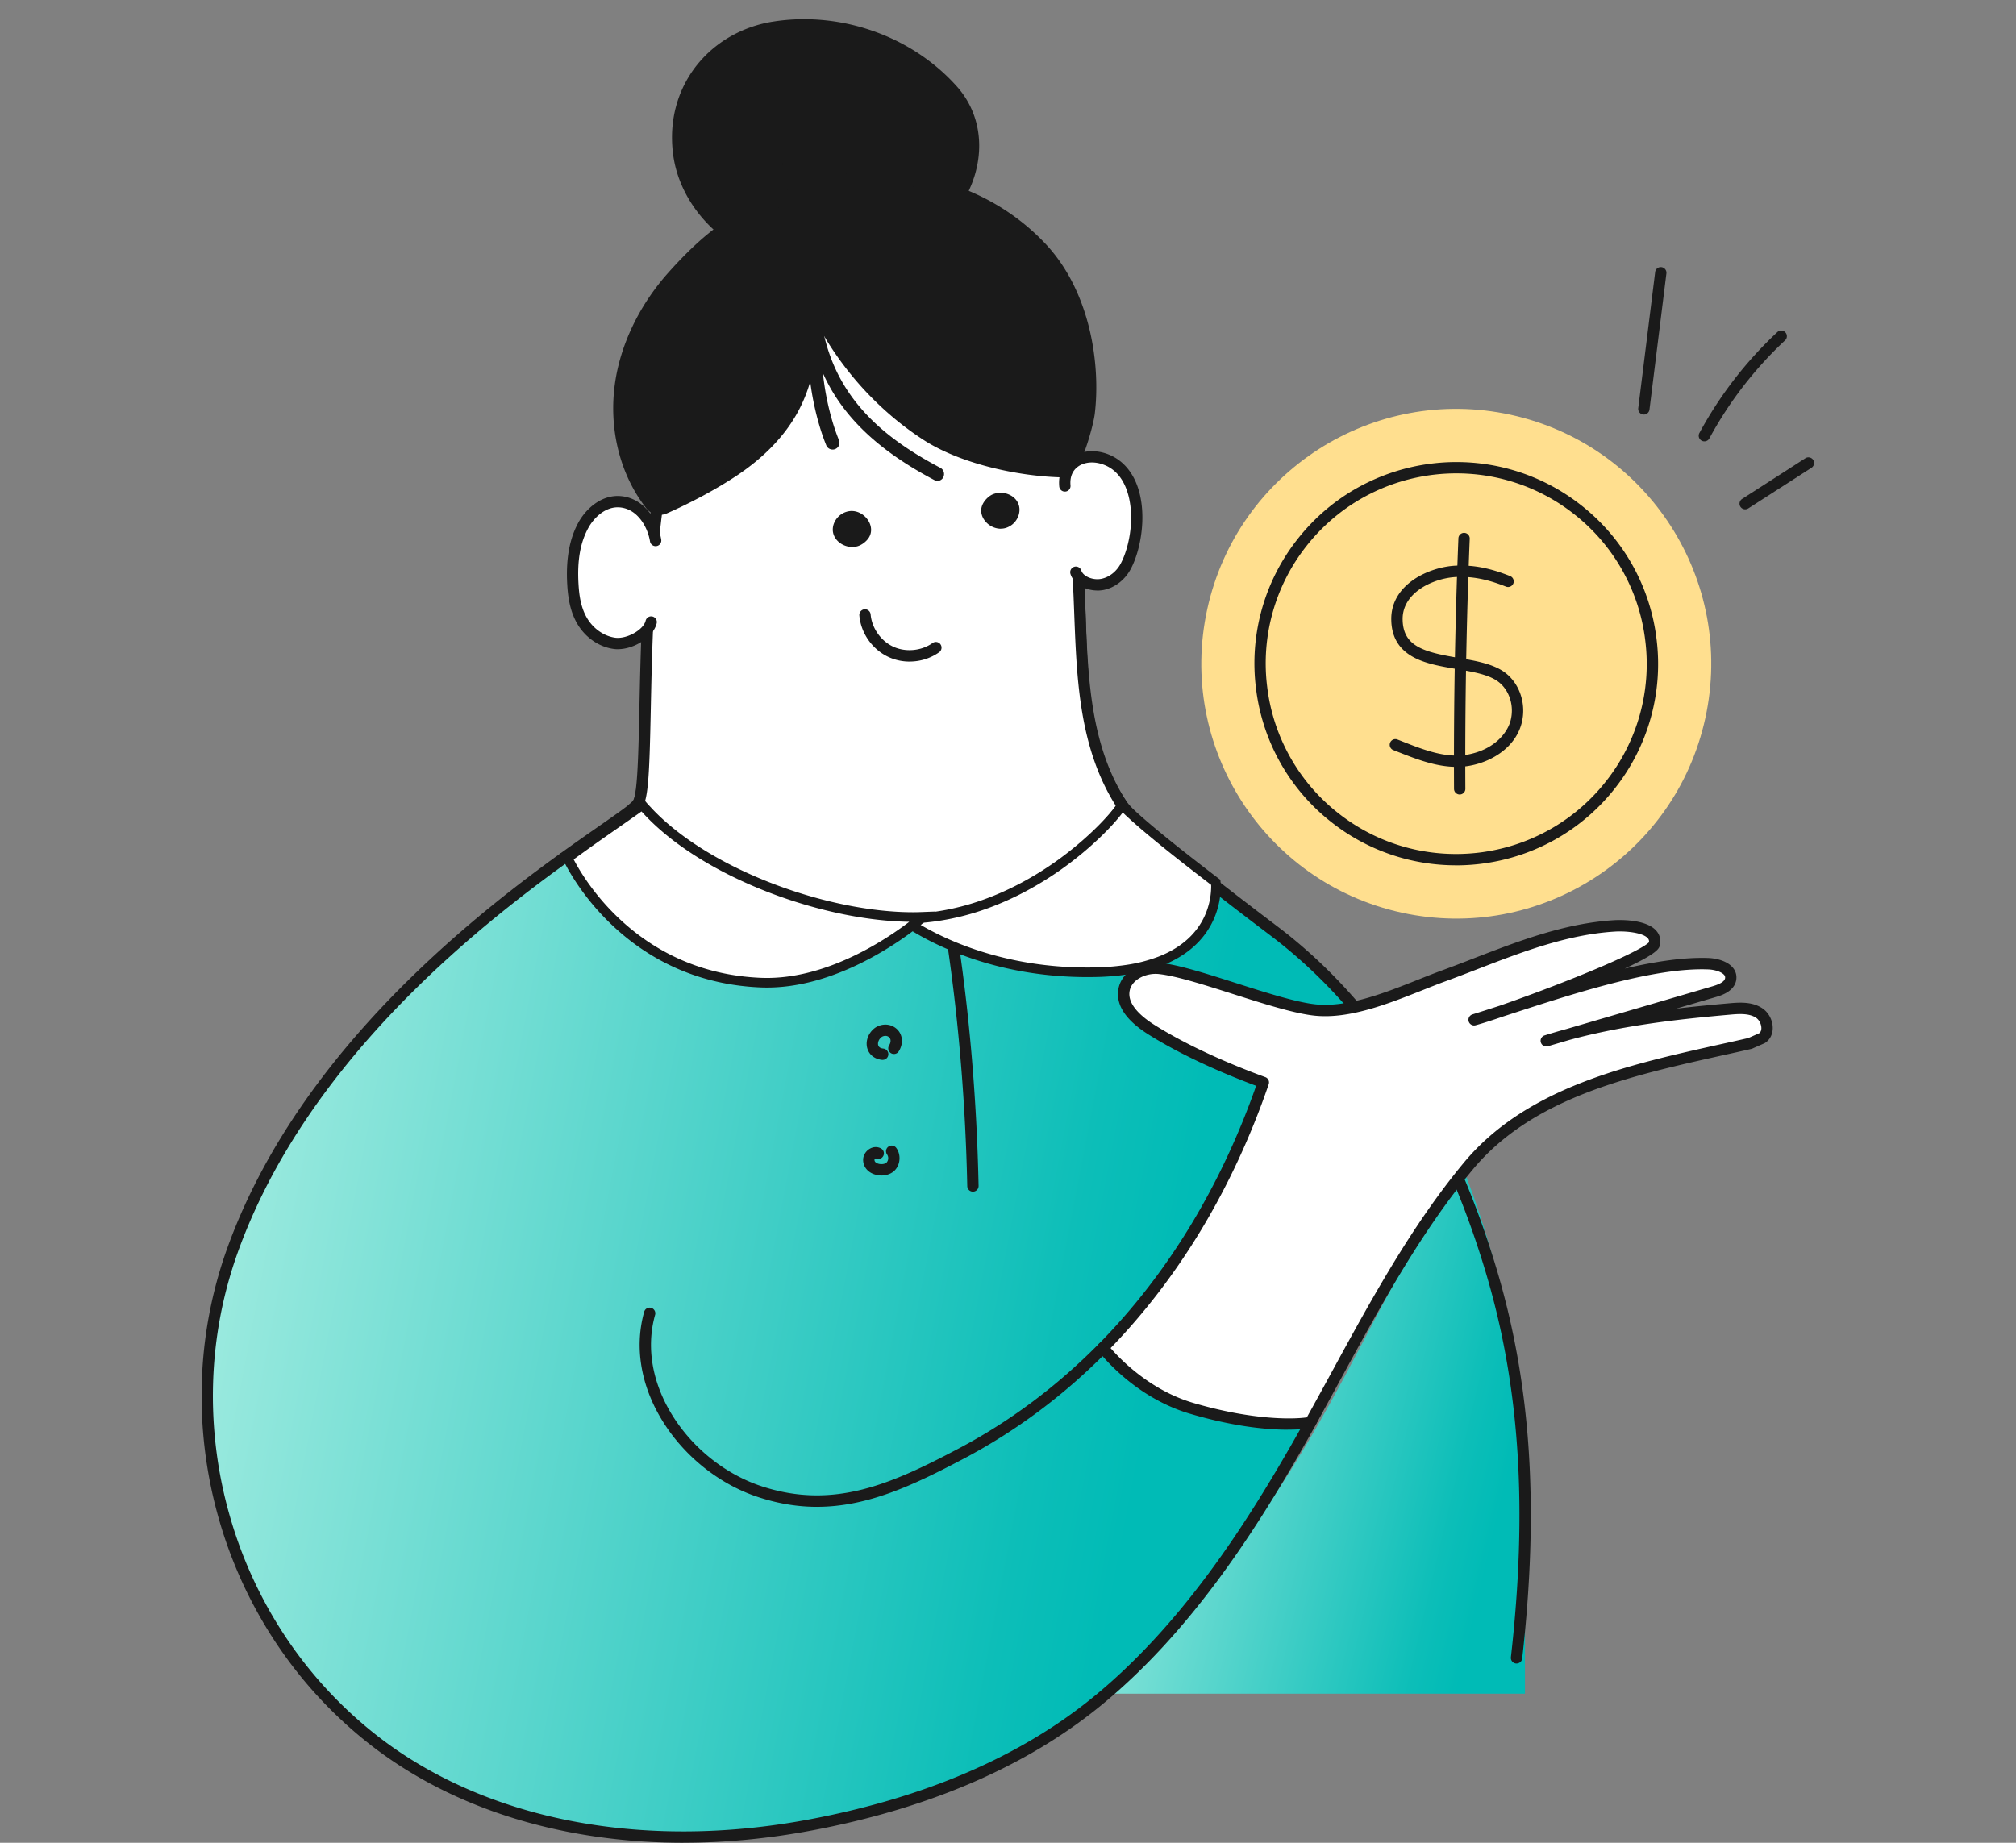<svg width="210" height="192" viewBox="0 0 210 192" fill="none" xmlns="http://www.w3.org/2000/svg">
    <rect x="0" y="0" width="210" height="192" fill="#808080" stroke="none"/>
    <path d="M120.457 169.991c8.085-6.808 13.846-16.167 17.963-23.56a193.448 193.448 0 0 0 1.399-2.556c.009-.015.016-.032.026-.046.78-1.455 1.564-2.945 2.326-4.39 3.131-5.945 6.356-12.07 10.331-17.438a85.526 85.526 0 0 1 2.655 7.828c3.02 10.511 5.2 21.297 3.694 35.075-.033.288 0 2.282 0 2.282V176.466h-48.529c3.776-1.805 7.162-3.967 10.14-6.473l-.005-.002z" fill="url(#oa22bcw5ga)"/>
    <path d="M75.948 3.88a13.045 13.045 0 0 1 4.625-1.636c6.625-1.027 13.732 1.226 18.519 6.14.191.198.378.397.562.602 3.133 3.491 2.995 8.528.376 12.45-2.623 3.922-7.269 5.925-11.833 6.428-3.918.431-8.015-.133-11.447-2.147-3.432-2.014-6.113-5.588-6.637-9.653-.685-5.309 1.802-9.81 5.835-12.184z" fill="#1A1A1A"/>
    <path d="M136.51 148.211a236.67 236.67 0 0 1-1.619 2.861c-5.498 9.547-12.078 19.241-20.702 26.261-8.496 6.914-19.12 10.811-29.775 12.814-15.563 2.927-33.054 1.039-45.762-9.051-15.25-12.112-20.876-32.885-14.443-50.798 9.975-27.768 40.611-44.267 42.209-46.517 1.89-2.661.42-38.682 8.065-49.38 6.652-9.308 18.23-12.147 27.113-4.045 8.256 7.53 10.353 21.02 10.811 31.65.322 7.442-.012 15.55 4.481 21.89 1.223 1.726 6.823 6.313 15.812 13.114 7.885 5.966 13.775 14.059 17.978 23.061l-14.168 28.143v-.003z" fill="url(#k7sish1s3b)"/>
    <path d="M71.176 192c-12.712 0-24.271-3.597-32.889-10.443a45.104 45.104 0 0 1-9.722-10.667 46.27 46.27 0 0 1-5.832-12.861 46.566 46.566 0 0 1-1.712-13.962 45.277 45.277 0 0 1 2.636-13.975c3.498-9.735 9.937-19.232 19.145-28.234 7.557-7.388 15.088-12.639 19.587-15.775 1.776-1.238 3.31-2.305 3.554-2.649.53-.745.83-6.074 1.12-11.229.693-12.293 1.741-30.87 6.949-38.155 3.656-5.12 8.864-8.384 14.28-8.958 4.94-.524 9.682 1.145 13.713 4.82 3.794 3.464 6.655 8.487 8.499 14.937 1.398 4.892 2.218 10.492 2.505 17.123.041.907.069 1.843.1 2.748.212 6.59.431 13.404 4.275 18.827 1.132 1.597 6.412 5.965 15.687 12.982 7.473 5.654 13.582 13.485 18.156 23.282a.586.586 0 0 1-.006.515l-14.168 28.143s-.007.016-.013.022a257.035 257.035 0 0 1-1.622 2.87c-4.777 8.293-11.463 18.789-20.842 26.424-7.729 6.29-17.835 10.643-30.037 12.939-4.537.852-9.01 1.273-13.35 1.273l-.013.003zm18.87-165.816c-.543 0-1.09.028-1.635.088-5.083.536-9.981 3.625-13.445 8.468-5.007 7.007-6.043 25.378-6.73 37.534-.411 7.31-.64 10.867-1.335 11.844-.346.49-1.429 1.254-3.84 2.936-4.472 3.117-11.95 8.33-19.439 15.65-9.076 8.873-15.422 18.224-18.857 27.787a44.14 44.14 0 0 0-2.568 13.61 45.34 45.34 0 0 0 1.67 13.607 45.12 45.12 0 0 0 5.68 12.533 44.058 44.058 0 0 0 9.47 10.39c11.292 8.967 27.797 12.224 45.288 8.935 12.006-2.258 21.937-6.527 29.509-12.692 9.23-7.51 15.838-17.894 20.565-26.096.505-.88 1.033-1.81 1.61-2.846l14.034-27.874c-4.477-9.498-10.424-17.095-17.678-22.58-9.507-7.192-14.721-11.523-15.938-13.242-4.046-5.713-4.271-12.705-4.49-19.469-.028-.902-.059-1.834-.096-2.736-.284-6.537-1.086-12.05-2.459-16.852-1.785-6.237-4.527-11.076-8.159-14.39-3.323-3.032-7.151-4.605-11.157-4.605z" fill="#1A1A1A"/>
    <path d="M157.976 173.324c-.022 0-.044 0-.069-.003a.593.593 0 0 1-.521-.653c1.75-15.45.933-28.136-2.568-39.924-1.597-5.379-3.582-10.402-5.9-14.933a.59.59 0 1 1 1.052-.539c2.349 4.592 4.361 9.684 5.981 15.132 3.547 11.947 4.377 24.78 2.611 40.392a.59.59 0 0 1-.586.525v.003zM85.12 156.999c-1.932 0-3.93-.3-6.05-.986-3.916-1.261-7.489-4.019-9.807-7.566-2.468-3.776-3.233-7.96-2.156-11.785a.59.59 0 0 1 1.136.318c-.983 3.492-.272 7.333 2.006 10.818 2.175 3.323 5.52 5.906 9.182 7.088 7.442 2.4 13.41-.252 20.44-3.968 5.332-2.818 10.246-6.49 14.602-10.914a.595.595 0 0 1 .836-.007.595.595 0 0 1 .006.837c-4.443 4.511-9.454 8.255-14.892 11.129-5.32 2.811-10.062 5.033-15.304 5.033v.003zM91.962 110.432h-.053c-.746-.065-1.32-.486-1.538-1.12-.24-.699-.007-1.51.592-2.068.578-.537 1.476-.646 2.14-.262.416.24.69.605.8 1.054.118.496.015 1.048-.288 1.513a.59.59 0 1 1-.992-.642c.122-.191.175-.422.131-.599a.481.481 0 0 0-.243-.309c-.215-.125-.546-.078-.743.103-.293.274-.352.617-.28.823.065.191.243.3.527.328a.59.59 0 0 1-.053 1.176v.003zM91.811 122.472c-.271 0-.549-.047-.81-.146-.672-.256-1.077-.799-1.09-1.454-.009-.456.25-.911.662-1.164.374-.231.814-.256 1.176-.063a.59.59 0 0 1-.53 1.055c-.05.016-.128.1-.128.15.003.165.115.293.33.374.331.125.771.075.943-.109a.684.684 0 0 0 .047-.817.586.586 0 0 1 .127-.824.586.586 0 0 1 .824.128c.5.683.44 1.7-.137 2.321-.337.362-.867.555-1.417.555l.003-.006zM101.346 124.16a.588.588 0 0 1-.589-.577c-.194-9.257-1.02-18.683-2.393-27.263a.592.592 0 0 1 1.167-.187c1.382 8.633 2.212 18.115 2.405 27.425a.592.592 0 0 1-.577.602h-.013z" fill="#1A1A1A"/>
    <path d="M95.329 96.006c-9.414.384-23.313-4.558-29.385-11.762.234-.194.393-.35.477-.465 1.891-2.662-1.513-37.344 8.066-49.381 7.123-8.952 18.23-12.147 27.113-4.044 8.256 7.529 10.352 21.02 10.811 31.65.321 7.441.237 15.382 4.48 21.89.275.418-8.748 11.585-21.562 12.11v.002z" fill="#fff"/>
    <path d="M94.283 96.617c-4.524 0-9.962-1.108-15.113-3.095-5.907-2.28-10.765-5.438-13.679-8.895a.591.591 0 0 1 .075-.837c.275-.23.356-.327.371-.352.478-.67.571-5.214.665-9.607.122-5.806.29-13.76 1.257-21.123 1.158-8.81 3.174-14.92 6.166-18.68 2.05-2.577 4.386-4.654 6.942-6.18 2.62-1.563 5.344-2.468 8.093-2.69 4.643-.371 9.117 1.276 12.936 4.758 3.794 3.464 6.655 8.487 8.499 14.936 1.398 4.892 2.218 10.493 2.506 17.123.028.658.053 1.32.078 1.987.259 6.79.527 13.813 4.305 19.607.212.328.035.677-.025.793-.49.951-2.97 3.859-6.73 6.567-3.379 2.437-8.773 5.395-15.276 5.663-.349.016-.705.022-1.07.022v.003zM66.764 84.29c2.824 3.142 7.354 6.015 12.833 8.13 5.42 2.091 11.142 3.186 15.71 2.996 6.321-.26 11.575-3.195 14.87-5.613 3.566-2.615 5.594-5.114 6.056-5.844-3.8-6.016-4.069-13.098-4.331-19.95a403.76 403.76 0 0 0-.078-1.98c-.284-6.538-1.086-12.05-2.458-16.852-1.785-6.237-4.528-11.077-8.159-14.39-3.573-3.258-7.735-4.799-12.047-4.453-2.568.207-5.12 1.055-7.582 2.525-2.433 1.454-4.664 3.438-6.624 5.903-6.514 8.184-6.92 27.531-7.163 39.091-.131 6.28-.225 9.339-.883 10.265-.038.053-.084.11-.138.169l-.006.003z" fill="#1A1A1A"/>
    <path d="M94.748 68.93c-.752 0-1.5-.156-2.19-.475-1.688-.78-2.883-2.477-3.042-4.33a.59.59 0 0 1 1.176-.103c.122 1.416 1.07 2.764 2.362 3.36 1.292.596 2.933.44 4.09-.384a.59.59 0 1 1 .687.961 5.316 5.316 0 0 1-3.08.968l-.003.003zM88.59 53.838c-.774.088-1.383.861-1.227 1.554.153.693 1.018 1.158 1.773.964.334-.084.724-.4.889-.677.477-.808-.462-1.95-1.432-1.84h-.003z" fill="#1A1A1A"/>
    <path d="M88.777 56.99c-.393 0-.793-.113-1.139-.325-.446-.275-.749-.683-.852-1.145-.103-.471.013-.99.322-1.423.34-.477.858-.783 1.416-.846.727-.08 1.476.3 1.91.968.37.574.408 1.232.096 1.76-.255.43-.78.83-1.25.948-.163.04-.332.062-.5.062h-.003zm-.122-2.568a.852.852 0 0 0-.586.361c-.116.16-.163.334-.128.481.03.147.15.29.318.396a.972.972 0 0 0 .73.125c.165-.044.43-.246.524-.406.112-.193-.012-.427-.072-.517-.184-.284-.511-.465-.786-.437v-.003zM104.573 54.456c.752-.209 1.223-1.073.961-1.732-.262-.658-1.189-.976-1.903-.667-.315.137-.649.511-.768.814-.34.874.771 1.847 1.71 1.585z" fill="#1A1A1A"/>
    <path d="M104.246 55.09a2.123 2.123 0 0 1-1.554-.715c-.459-.509-.602-1.151-.378-1.722.181-.468.637-.946 1.08-1.14a2.15 2.15 0 0 1 1.663-.005c.487.2.849.552 1.026.992.178.449.147.98-.087 1.454a2.028 2.028 0 0 1-1.261 1.063 1.826 1.826 0 0 1-.486.066l-.003.006zm-.025-2.562a.906.906 0 0 0-.356.072c-.156.068-.387.315-.452.486-.082.21.081.418.152.5.225.249.584.377.846.302a.864.864 0 0 0 .521-.452c.087-.175.106-.356.05-.493-.056-.14-.193-.265-.378-.34a1.018 1.018 0 0 0-.383-.075zM67.772 52.584c.337.447.936.6 1.447.375 2.447-1.074 5.086-2.478 7.24-3.916 2.405-1.607 4.567-3.647 6.002-6.162 1.875-3.289 2.396-7.242 1.885-10.992-.365-2.683-1.286-5.18-2.48-7.575-2.7-5.41-9.673 2.1-11.81 4.492-2.818 3.158-4.836 7.09-5.42 11.283-.583 4.193.337 8.639 2.818 12.068.059.084.18.246.318.427z" fill="#1A1A1A"/>
    <path d="M68.73 53.65c-.55 0-1.08-.252-1.429-.71-.14-.185-.262-.353-.324-.438-2.484-3.435-3.551-7.99-2.927-12.495.568-4.094 2.543-8.212 5.563-11.595 4.187-4.689 7.547-6.901 9.994-6.577 1.195.16 2.13.905 2.783 2.212 1.373 2.752 2.203 5.292 2.536 7.76.562 4.128-.134 8.165-1.956 11.363-1.36 2.384-3.441 4.524-6.187 6.359-2.069 1.382-4.74 2.827-7.33 3.966a1.82 1.82 0 0 1-.726.153l.003.003zm10.387-30.666c-2.665 0-6.509 3.85-8.618 6.215-2.864 3.21-4.74 7.107-5.276 10.97-.583 4.206.406 8.449 2.711 11.64.06.082.175.241.31.416a.614.614 0 0 0 .739.19c2.527-1.11 5.132-2.52 7.148-3.866 2.593-1.731 4.549-3.737 5.816-5.962 1.694-2.977 2.34-6.746 1.812-10.62-.318-2.34-1.11-4.759-2.424-7.392-.474-.949-1.089-1.463-1.884-1.57a2.382 2.382 0 0 0-.337-.021h.003z" fill="#1A1A1A"/>
    <path d="M81.488 23.298a.605.605 0 0 1-.402-.156 174.172 174.172 0 0 1-5.507-5.338.591.591 0 0 1 .843-.827c1.775 1.8 3.615 3.582 5.469 5.301a.592.592 0 0 1-.403 1.023v-.003z" fill="#1A1A1A"/>
    <path d="M81.357 22.496a.589.589 0 0 1-.568-.433 14.093 14.093 0 0 1-.412-5.367.59.59 0 1 1 1.173.137 12.868 12.868 0 0 0 .378 4.915.59.59 0 0 1-.571.748z" fill="#1A1A1A"/>
    <path d="M81.69 22.122a.59.59 0 0 1-.555-.786 25.055 25.055 0 0 1 4.09-7.35.587.587 0 0 1 .83-.091.587.587 0 0 1 .091.83 23.924 23.924 0 0 0-3.897 7.007.586.586 0 0 1-.555.393l-.004-.003z" fill="#1A1A1A"/>
    <path d="M113.453 43.027c-.163 1.357-1.532 6.137-2.521 6.124-4.574-.053-10.621-1.341-14.459-3.84-3.906-2.543-7.223-5.963-9.7-9.907a32.367 32.367 0 0 1-3.086-6.34c-.808-2.255-1.697-4.758-1.944-7.141-.034-.34-.056-.693.047-1.02.256-.809 1.828-1.152 2.555-1.373 7.426-2.272 15.947-.637 21.966 4.271a22.264 22.264 0 0 1 2.1 1.944c4.592 4.836 5.631 12.318 5.042 17.282z" fill="#1A1A1A"/>
    <path d="M110.938 49.741h-.012c-4.422-.05-10.705-1.289-14.774-3.938-3.919-2.549-7.335-6.037-9.878-10.087a33.097 33.097 0 0 1-3.142-6.455c-.805-2.25-1.716-4.796-1.975-7.282-.04-.378-.069-.818.072-1.26.321-1.009 1.722-1.408 2.649-1.673.109-.031.209-.06.296-.087 3.741-1.146 7.819-1.342 11.794-.572 3.987.774 7.691 2.484 10.717 4.949a23.272 23.272 0 0 1 2.156 1.997c4.796 5.048 5.801 12.72 5.201 17.756-.084.705-.474 2.284-.979 3.707-.737 2.059-1.37 2.942-2.122 2.942l-.003.003zm-19.76-30.63c-2.277 0-4.526.328-6.657.98l-.316.094c-.47.134-1.719.49-1.847.895-.072.225-.05.509-.022.78.244 2.343 1.13 4.82 1.913 7.005a32.053 32.053 0 0 0 3.03 6.224c2.455 3.907 5.747 7.267 9.522 9.726 3.85 2.505 9.825 3.684 14.071 3.744.107-.09.534-.55 1.174-2.418.43-1.264.761-2.612.83-3.186.318-2.686.118-5.697-.565-8.477-.821-3.336-2.312-6.216-4.318-8.328a22.409 22.409 0 0 0-2.047-1.894c-2.874-2.343-6.4-3.968-10.193-4.705a24.065 24.065 0 0 0-4.565-.44h-.01z" fill="#1A1A1A"/>
    <path d="M68.615 56.1a4.991 4.991 0 0 1-.721-1.155c-.59-1.36-1.732-2.53-3.273-2.664-1.675-.147-3.086 1.08-3.819 2.39-1.055 1.88-1.245 4.059-1.123 6.171.075 1.301.268 2.63.939 3.803.674 1.174 1.9 2.175 3.376 2.38 1.66.235 2.433-.848 3.597-1.662 1.226-.858 2.537-.88 3.233-2.543.533-1.276.415-2.77-.153-4.031-.49-1.086-1.36-1.825-2.053-2.69h-.003z" fill="#fff"/>
    <path d="M64.359 67.644a3.08 3.08 0 0 1-.452-.031c-1.548-.219-2.97-1.217-3.804-2.674-.773-1.351-.951-2.883-1.017-4.066-.15-2.661.244-4.786 1.198-6.492.755-1.352 2.362-2.868 4.387-2.69 2.424.212 3.884 2.515 4.212 4.565a.592.592 0 0 1-1.167.187c-.259-1.613-1.354-3.42-3.151-3.576-1.466-.128-2.668 1.046-3.254 2.09-.855 1.53-1.189 3.386-1.052 5.85.063 1.118.215 2.416.864 3.545.646 1.127 1.773 1.925 2.946 2.09 1.198.17 2.955-.807 3.185-1.768a.59.59 0 0 1 1.149.274c-.34 1.423-2.319 2.693-4.047 2.693l.003.003z" fill="#1A1A1A"/>
    <path d="M115.194 47.869c-1.279-.49-2.952-.368-3.81.827-.418.58-.29 1.323-.664 1.875-.381.568-1.061.867-1.423 1.51-.502.89-.643 1.947-.577 2.964.065 1.02.33 2.012.589 3.002.181.68.5 1.491 1.195 1.582.284.037.568-.063.855-.085.712-.056 1.024.727 1.57 1.046.552.32 1.263.417 1.887.296 1.117-.219 1.985-1.017 2.456-1.922 1.632-3.123 1.922-9.56-2.084-11.095h.006z" fill="#fff"/>
    <path d="M114.323 61.526c-1.183 0-2.459-.609-2.815-1.726a.59.59 0 1 1 1.127-.358c.196.614 1.204 1.039 2.075.867.836-.162 1.603-.767 2.046-1.616.986-1.885 1.52-5.242.571-7.75-.477-1.26-1.263-2.11-2.343-2.521-.998-.384-2.043-.3-2.727.221-.564.428-.82 1.095-.745 1.935a.589.589 0 1 1-1.174.106c-.112-1.248.316-2.306 1.211-2.98 1.008-.761 2.487-.908 3.863-.38 1.385.53 2.43 1.64 3.023 3.207 1.07 2.83.474 6.602-.627 8.714-.609 1.164-1.679 1.997-2.867 2.228a3.29 3.29 0 0 1-.612.056l-.006-.003z" fill="#1A1A1A"/>
    <path d="M114.894 140.422c7.4-7.513 13.048-16.989 16.704-27.647-3.828-1.394-8.246-3.338-11.687-5.516-1.507-.952-3.155-2.399-2.818-4.15.297-1.535 2.097-2.377 3.654-2.218 3.797.39 12.252 3.947 16.305 4.343 4.278.421 9.407-2.125 13.304-3.551 5.825-2.134 11.582-4.848 17.863-5.223 1.054-.062 4.517.05 4.109 1.9-.29 1.311-15.204 6.924-18.764 7.882 7.051-2.187 17.478-6.087 24.367-5.838 1.064.038 2.481.506 2.353 1.563-.094.759-.961 1.124-1.697 1.339l-17.517 5.126c6.334-1.997 12.556-2.733 19.17-3.32 1.033-.09 2.156-.143 3.017.434.861.577 1.158 2.044.29 2.615l-1.257.552c-10.452 2.384-22.34 4.352-29.335 12.777-6.627 7.978-11.382 17.628-16.443 26.714 0 0-4.421.876-12.402-1.482-5.734-1.695-9.213-6.306-9.213-6.306l-.003.006z" fill="#fff"/>
    <path d="M134.157 148.962c-2.122 0-5.576-.296-10.218-1.669-5.853-1.729-9.37-6.321-9.516-6.515a.593.593 0 0 1 .05-.771c3.625-3.681 6.879-7.896 9.669-12.533 2.661-4.421 4.917-9.245 6.708-14.343-2.743-1.023-7.395-2.93-11.257-5.373-2.365-1.497-3.401-3.098-3.083-4.758.172-.886.755-1.647 1.644-2.146a4.585 4.585 0 0 1 2.649-.546c1.919.196 4.864 1.135 7.981 2.131 3.105.992 6.315 2.015 8.322 2.212 3.31.324 7.21-1.223 10.651-2.593.84-.334 1.632-.649 2.393-.927a163.99 163.99 0 0 0 3.358-1.276c4.677-1.806 9.513-3.675 14.673-3.98.331-.02 3.28-.157 4.365 1.12.356.414.478.932.353 1.494-.069.309-.181.817-3.657 2.427 3.142-.73 6.156-1.192 8.705-1.101.849.031 1.96.306 2.54.986.303.355.434.783.377 1.242-.152 1.26-1.631 1.691-2.115 1.834l-4.156 1.217c1.894-.225 3.76-.403 5.591-.565 1.164-.103 2.387-.146 3.401.531.655.44 1.077 1.248 1.073 2.062-.003.649-.29 1.207-.789 1.535a.487.487 0 0 1-.087.047l-1.258.552a.386.386 0 0 1-.106.034c-.926.213-1.881.425-2.808.628-9.812 2.177-19.959 4.427-26.205 11.949-5.392 6.493-9.591 14.2-13.651 21.651-.892 1.634-1.812 3.329-2.73 4.973a.573.573 0 0 1-.399.29c-.078.016-.92.175-2.468.175v.006zm-18.471-8.505c.971 1.123 4.078 4.374 8.587 5.706 5.847 1.726 10.149 1.76 11.859 1.514a793.026 793.026 0 0 0 2.587-4.715c4.087-7.5 8.315-15.26 13.781-21.84 2.917-3.513 6.926-6.234 12.252-8.318 4.665-1.826 9.719-2.946 14.605-4.031.905-.2 1.841-.409 2.746-.615l1.151-.506c.181-.14.222-.365.222-.53 0-.409-.228-.861-.549-1.076-.693-.465-1.682-.422-2.637-.337-5.36.477-11.035 1.079-16.798 2.639l-2.256.662a.59.59 0 0 1-.73-.397.588.588 0 0 1 .387-.733c.764-.24 1.526-.462 2.284-.668l15.244-4.461c.808-.237 1.236-.521 1.277-.846a.402.402 0 0 0-.103-.331c-.266-.308-.958-.546-1.685-.57-5.61-.206-13.754 2.443-20.296 4.567-.334.11-.665.216-.989.322-1.217.418-2.234.745-2.908.926a.589.589 0 0 1-.328-1.132c.896-.278 1.841-.581 2.833-.902a178.998 178.998 0 0 0 7.382-2.749c6.864-2.733 7.991-3.669 8.162-3.856a.467.467 0 0 0-.109-.412c-.508-.599-2.293-.774-3.398-.708-4.976.296-9.725 2.13-14.318 3.903-1.104.427-2.249.87-3.379 1.282-.745.272-1.528.584-2.362.915-3.566 1.416-7.606 3.023-11.204 2.667-2.131-.209-5.401-1.254-8.564-2.262-2.924-.933-5.944-1.897-7.744-2.081-1.267-.128-2.78.54-3.014 1.744-.275 1.417 1.238 2.705 2.552 3.538 4.037 2.552 8.986 4.518 11.575 5.46.303.11.462.443.356.746-1.847 5.379-4.203 10.465-7.001 15.114-2.743 4.555-5.928 8.717-9.47 12.374v-.003z" fill="#1A1A1A"/>
    <path d="M177.635 74.834c3.137-14.325-5.935-28.48-20.261-31.617-14.326-3.137-28.483 5.933-31.619 20.258-3.137 14.325 5.935 28.48 20.261 31.617 14.327 3.136 28.483-5.933 31.619-20.258z" fill="#FFDF8F"/>
    <path d="M151.671 90.158c-4.543 0-9.114-1.46-12.955-4.474a20.87 20.87 0 0 1-7.89-14.018 20.883 20.883 0 0 1 4.333-15.491c7.155-9.117 20.396-10.712 29.513-3.557a20.875 20.875 0 0 1 7.891 14.018 20.883 20.883 0 0 1-4.334 15.491c-4.14 5.276-10.321 8.034-16.558 8.034v-.003zm.04-40.838c-5.887 0-11.719 2.602-15.628 7.581a19.7 19.7 0 0 0-4.09 14.621 19.71 19.71 0 0 0 7.447 13.232c8.605 6.755 21.101 5.248 27.856-3.357a19.7 19.7 0 0 0 4.09-14.62 19.71 19.71 0 0 0-7.447-13.233 19.748 19.748 0 0 0-12.228-4.224z" fill="#1A1A1A"/>
    <path d="M151.715 79.9c-2.125 0-4.187-.81-6.047-1.54-.19-.076-.378-.15-.565-.222a.592.592 0 0 1 .428-1.101c.19.074.377.146.571.224 2.246.883 4.571 1.797 6.876 1.342 2.69-.534 4.038-2.231 4.375-3.526.421-1.616-.178-3.332-1.457-4.172-1.011-.661-2.546-.92-4.175-1.198-1.576-.268-3.208-.543-4.477-1.229-1.539-.833-2.297-2.119-2.319-3.931-.043-3.66 3.916-5.485 6.743-5.613 1.806-.081 3.544.252 5.641 1.089a.594.594 0 0 1 .331.767.594.594 0 0 1-.768.33c-1.931-.77-3.519-1.079-5.151-1.004-1.348.063-2.774.534-3.819 1.264-.83.58-1.813 1.597-1.794 3.157.034 2.827 2.218 3.401 5.813 4.01 1.675.284 3.407.577 4.624 1.372 1.697 1.111 2.499 3.355 1.953 5.454-.3 1.145-1.008 2.172-2.053 2.964-.911.693-2.031 1.186-3.236 1.423-.499.1-.995.144-1.491.144l-.003-.004z" fill="#1A1A1A"/>
    <path d="M152.052 82.78a.59.59 0 0 1-.59-.587c-.043-8.667.11-17.45.456-26.108a.591.591 0 0 1 .615-.565c.324.012.58.287.564.615a575.786 575.786 0 0 0-.455 26.052.591.591 0 0 1-.587.593h-.003zM171.236 43.189c-.025 0-.05 0-.075-.004a.587.587 0 0 1-.511-.658l1.763-14.18a.589.589 0 1 1 1.17.147l-1.763 14.18a.59.59 0 0 1-.584.518v-.003zM177.539 45.984a.587.587 0 0 1-.518-.87 41.167 41.167 0 0 1 8.144-10.537.59.59 0 0 1 .805.86 40.005 40.005 0 0 0-7.91 10.238.59.59 0 0 1-.521.309zM181.791 53.067a.589.589 0 0 1-.318-1.086l6.608-4.25a.59.59 0 0 1 .637.992l-6.608 4.25a.602.602 0 0 1-.319.094zM86.734 46.84a.715.715 0 0 1-.662-.44c-1.417-3.455-2.446-9.24-1.568-13.167a.714.714 0 0 1 1.392.303c-.816 3.648.164 9.074 1.5 12.33a.709.709 0 0 1-.662.974z" fill="#1A1A1A"/>
    <path d="M97.662 50.107a.674.674 0 0 1-.303-.074c-8.03-4.23-12.091-9.327-13.171-16.525-.059-.39.194-.759.563-.82.37-.062.72.205.777.595.54 3.603 1.89 6.619 4.124 9.224 1.982 2.315 4.625 4.297 8.313 6.242.335.177.47.607.303.96a.68.68 0 0 1-.61.398h.004z" fill="#1A1A1A"/>
    <path d="M93.983 95.735c.161.114.35.243.566.384 2.724 1.787 9.549 5.417 19.706 5.174a25.696 25.696 0 0 0 3.305-.289 16.149 16.149 0 0 0 3.169-.818h.003c.347-.13.674-.27.981-.419 4.166-2.001 4.854-5.433 4.937-7.003a5.147 5.147 0 0 0-.008-.829c-5.005-3.82-8.233-6.487-9.767-8.06a5.414 5.414 0 0 1-.296.443c-.008.013-.019.023-.027.037-.93 1.252-3.17 3.603-6.301 5.825-1.979 1.398-4.647 2.976-7.824 4.09a25.699 25.699 0 0 1-4.38 1.13c-.968.163-1.965.269-2.992.311h-.008c-.345.013-.698.024-1.056.024h-.008z" fill="#fff" stroke="#1A1A1A" stroke-miterlimit="10"/>
    <path d="M59.125 89.388s.099.22.306.605c1.338 2.494 7.197 11.864 19.809 12.387 7.503.313 14.527-4.905 16.42-6.441.288-.231.456-.377.493-.409l.008-.008c-.343.013-.694.024-1.05.024h-.009c-4.438 0-9.778-1.088-14.833-3.032-5.47-2.107-10.025-4.977-12.922-8.14a9.346 9.346 0 0 1-.447-.499c-.58.422-1.347.96-2.35 1.659-1.5 1.042-3.35 2.329-5.425 3.854z" fill="#fff" stroke="#1A1A1A" stroke-miterlimit="10"/>
    <defs>
        <linearGradient id="oa22bcw5ga" x1="156.661" y1="155.65" x2="109.893" y2="144.616" gradientUnits="userSpaceOnUse">
            <stop stop-color="#00BBB6"/>
            <stop offset=".1" stop-color="#0CBEB8"/>
            <stop offset=".995" stop-color="#ACEFE3"/>
        </linearGradient>
        <linearGradient id="k7sish1s3b" x1="123.73" y1="126.677" x2="16.636" y2="106.17" gradientUnits="userSpaceOnUse">
            <stop stop-color="#00BBB6"/>
            <stop offset=".1" stop-color="#0CBEB8"/>
            <stop offset=".995" stop-color="#ACEFE3"/>
        </linearGradient>
    </defs>
</svg>
